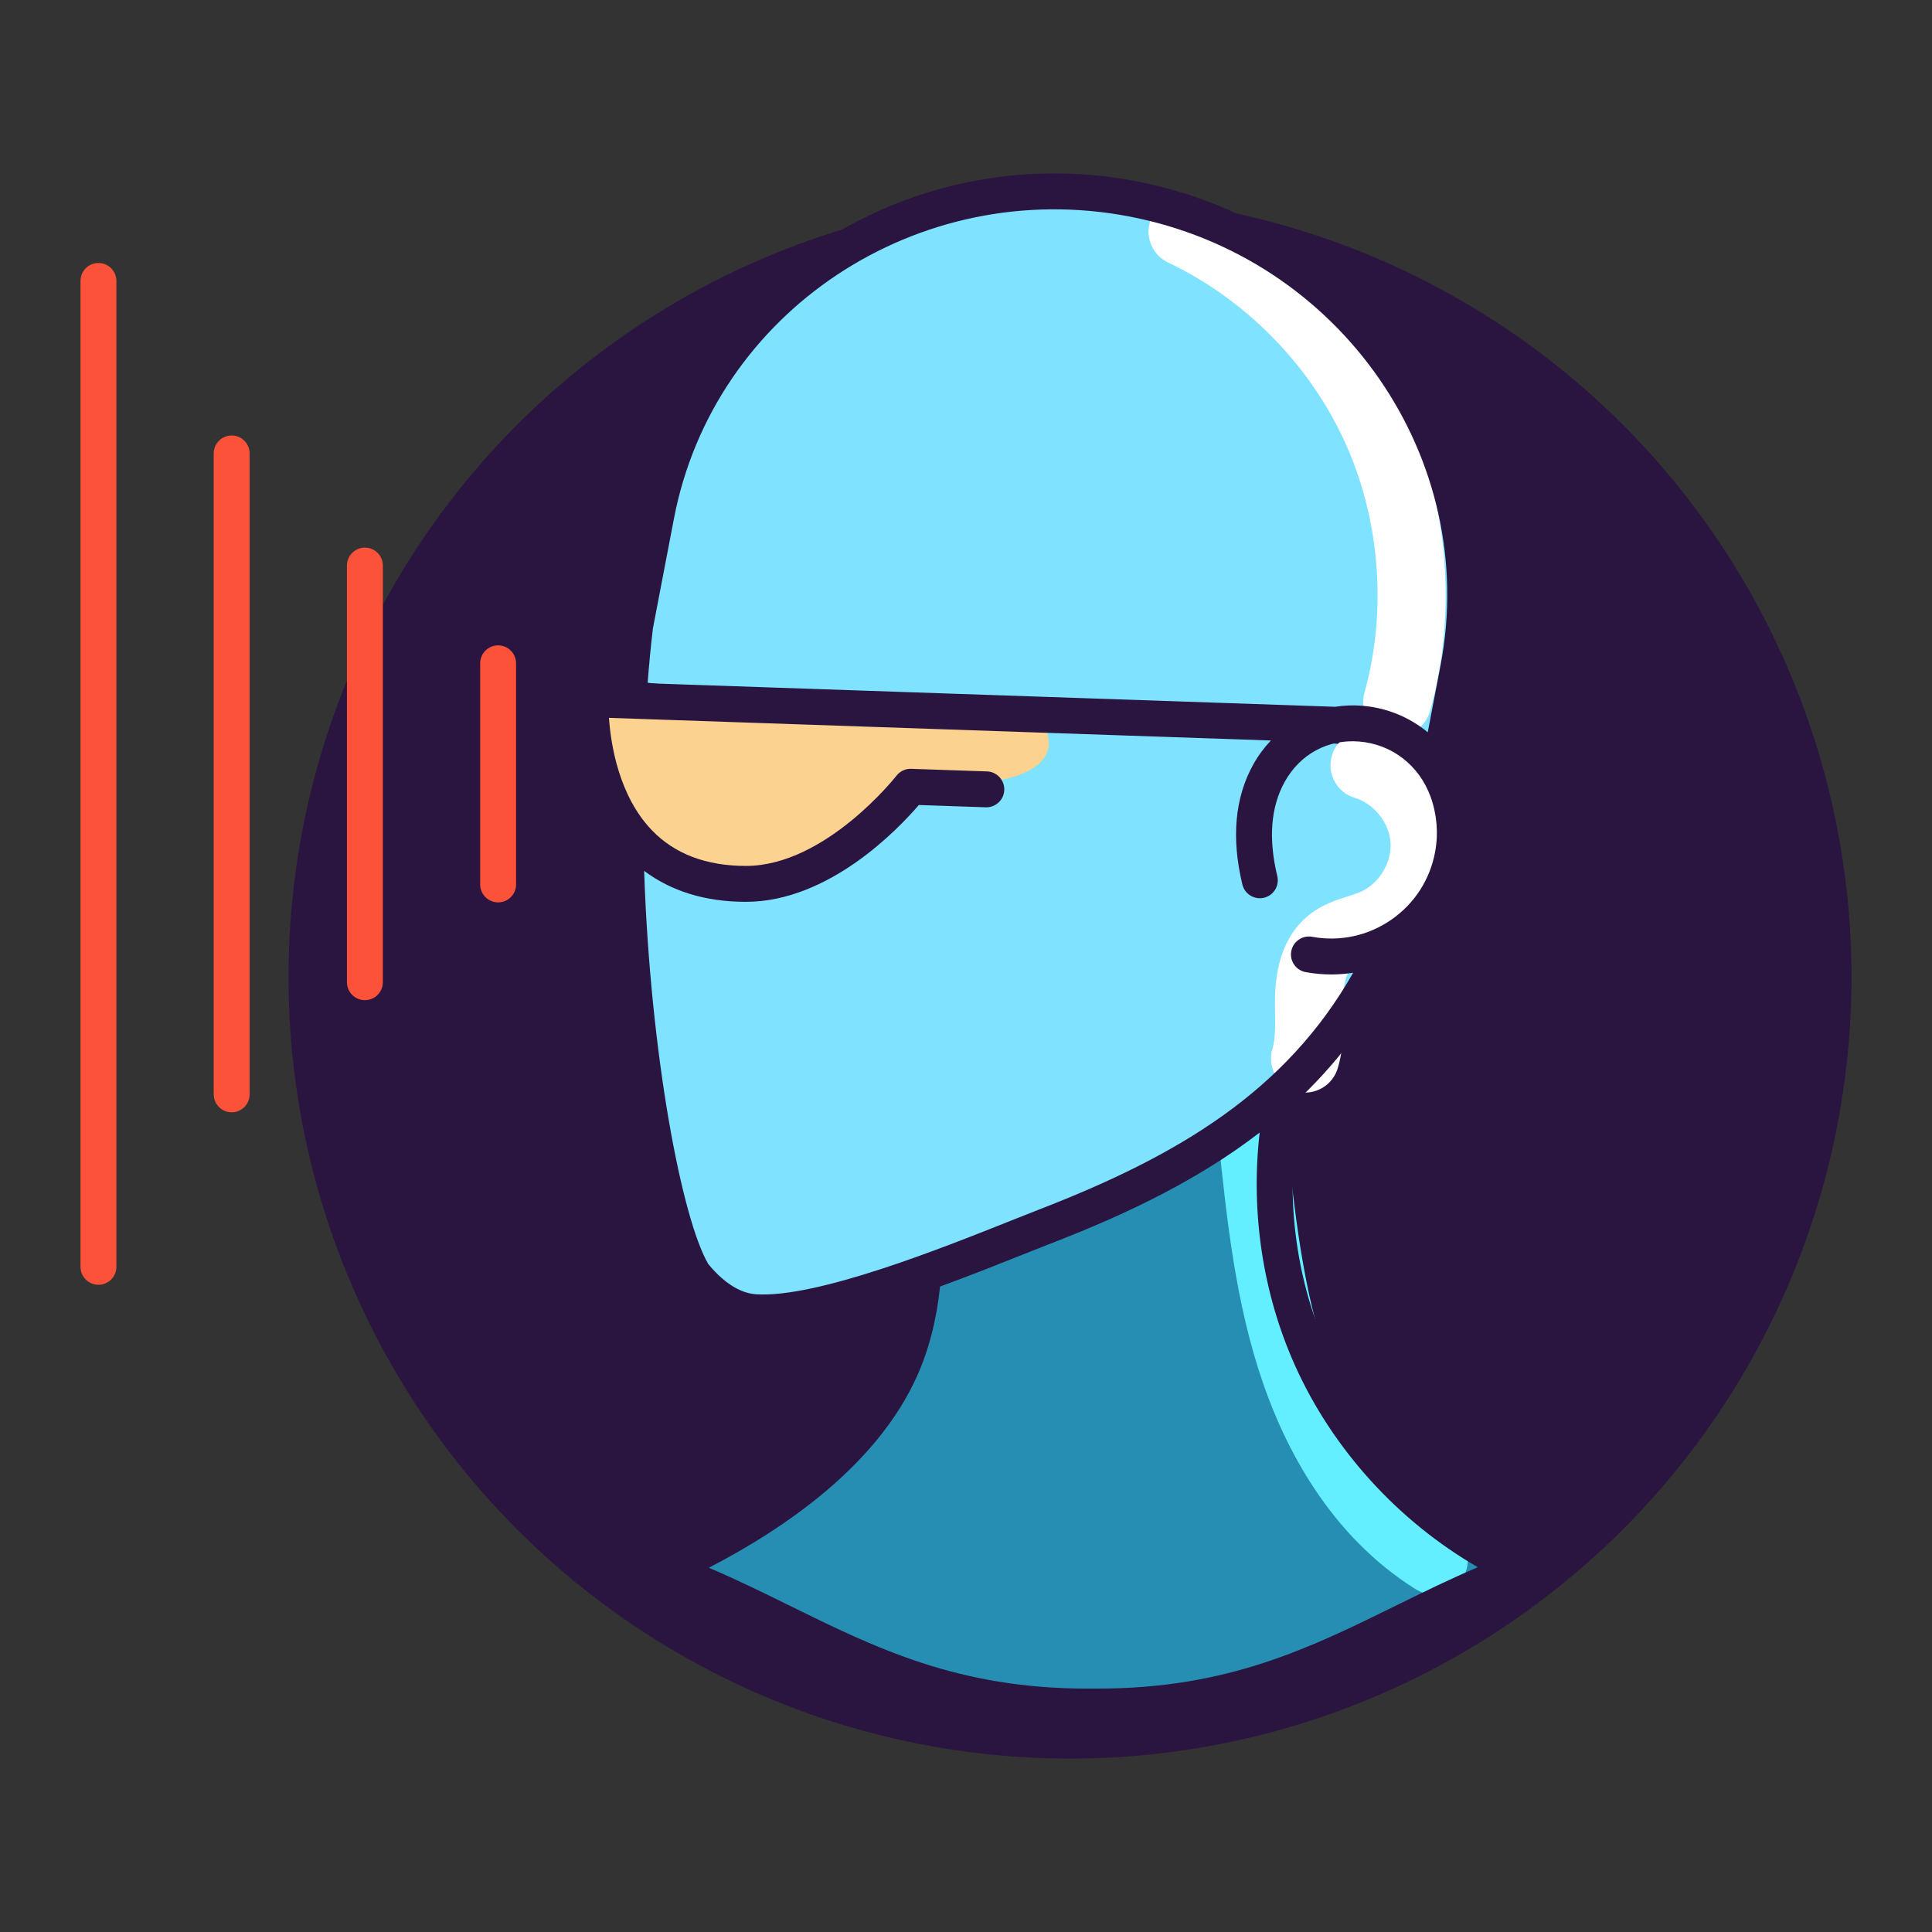 <?xml version="1.0" encoding="utf-8"?>
<!-- Generator: Adobe Illustrator 19.1.0, SVG Export Plug-In . SVG Version: 6.00 Build 0)  -->
<svg version="1.1" id="Layer_1" xmlns="http://www.w3.org/2000/svg" xmlns:xlink="http://www.w3.org/1999/xlink" x="0px" y="0px"
	 viewBox="0 0 1200 1200" enable-background="new 0 0 1200 1200" xml:space="preserve">
<rect x="0" y="0" width="1200" height="1200" fill="#333333" stroke="none"/>
<g>
	<circle fill="#2A1540" cx="664.597" cy="606.888" r="485.403"/>
	<path fill="#278EB3" d="M567.825,796.531c0,0,7.836,111.658-143,176.302c99.904,54.849,156.713,90.109,266.411,82.274
		c109.699-7.836,258.575-86.192,258.575-86.192s-188.055-74.438-150.835-289.918C701.031,745.599,634.428,778.901,567.825,796.531z"
		/>
	<path fill="#7FE2FF" d="M898.88,457.641c1.959-5.877,48.973-331.055-240.945-342.808c-250.74-9.795-280.123,266.411-268.37,307.548
		C448.332,432.175,898.88,457.641,898.88,457.641z"/>
	<path fill="#7FE2FF" d="M385.648,512.49c0,0,1.959,215.48,33.301,250.74s27.425,70.521,148.876,33.301
		c121.452-37.219,262.493-137.123,286-199.808c43.096-31.342,74.438-101.863,39.178-129.288
		c-172.383-15.671-311.466-23.507-311.466-23.507l-84.233,52.89L385.648,512.49z"/>
	<path fill="#FCD290" d="M363.422,440.627c0,0,8.842,111.359,94.727,105.894c85.885-5.466,108-60.41,108-60.41h44.269
		c0,0,56.45-3.522,36.931-37.877C502.907,441.207,363.422,440.627,363.422,440.627z"/>
	<path fill="#FFFFFF" d="M867.875,457.108c-1.881,0-3.797-0.255-5.698-0.783c-11.258-3.138-17.844-14.809-14.703-26.071
		c14.193-50.946,9.736-107.763-12.229-155.88c-21.957-48.111-61.967-88.696-109.76-111.342
		c-10.57-5.006-15.074-17.624-10.066-28.189c5.009-10.566,17.659-15.062,28.186-10.063
		c56.675,26.853,104.112,74.971,130.155,132.018c26.043,57.051,31.32,124.412,14.489,184.818
		C885.644,450.976,877.134,457.108,867.875,457.108z"/>
	<path fill="#FFFFFF" d="M810.607,678.627c-2.059,0-4.161-0.302-6.235-0.944c-11.169-3.437-17.438-15.281-14-26.457
		c1.792-5.821,1.688-13.427,1.585-21.482c-0.048-3.645-0.089-7.282,0-10.899c0.565-22.875,7.716-39.919,21.242-50.661
		c8.068-6.4,16.948-9.232,24.087-11.505c2.514-0.8,5.05-1.579,7.461-2.598c11.5-4.857,19.649-17.92,18.96-30.383
		c-0.688-12.471-10.231-24.562-22.191-28.124c-11.21-3.334-17.583-15.116-14.249-26.319c3.335-11.203,15.123-17.586,26.319-14.252
		c29.164,8.684,50.708,35.968,52.382,66.359c1.689,30.369-16.707,59.858-44.743,71.708c-3.892,1.653-7.723,2.873-11.099,3.947
		c-4.437,1.412-8.625,2.742-10.609,4.32c-3.053,2.425-5.017,9.37-5.244,18.568c-0.076,3.087-0.034,6.181,0.007,9.273
		c0.145,10.459,0.296,22.316-3.453,34.505C828.031,672.778,819.653,678.627,810.607,678.627z"/>
	<path fill="#63EFFF" d="M890.472,990.285c-3.829,0-7.709-1.034-11.195-3.217c-53.424-33.388-81.065-88.114-94.845-128.143
		c-16.929-49.193-22.315-100.5-27.517-150.114c-1.22-11.63,7.213-22.041,18.836-23.26c11.671-1.255,22.048,7.213,23.26,18.836
		c4.962,47.263,10.086,96.133,25.451,140.759c11.554,33.566,34.331,79.204,77.247,106.026c9.915,6.194,12.925,19.25,6.731,29.164
		C904.425,986.758,897.527,990.285,890.472,990.285z"/>
	<path fill="#2A1540" d="M949.519,964.698c-54.598-24.976-100.054-70.706-124.712-125.457
		c-22.117-49.119-27.679-105.946-15.976-158.589c24.862-24,45.8-52.519,62.243-87.384c1.957-1.144,3.881-2.366,5.765-3.669
		c19.331-13.377,32.294-33.478,36.505-56.602c2.801-15.386,1.464-31.24-3.868-45.858c-1.231-3.372-2.678-6.605-4.309-9.696
		l11.479-59.912c26.953-140.706-67.74-277.518-211.086-304.98C562.238,85.094,423.657,177.216,396.7,317.918l-13.142,68.589
		c-0.052,0.261-0.091,0.518-0.121,0.779c-1.419,11.902-2.546,24.05-3.463,36.329l-12.824-0.438c-0.131-0.009-0.26-0.009-0.391-0.009
		c-5.941,0-10.872,4.682-11.134,10.663c-0.091,2.147-1.712,46.938,21.683,82.761c1.64,125.428,22.684,245.83,43.91,280.69
		c0.243,0.401,0.513,0.785,0.805,1.15c13.598,17.074,29.563,26.657,46.157,27.724c1.773,0.114,3.597,0.166,5.484,0.166
		c23.308,0,55.207-8.423,86.687-18.968c-2.253,13.956-5.959,26.792-11.194,38.42c-25.463,56.542-90.855,95.882-141.225,118.924
		c-4.124,1.886-6.694,6.085-6.502,10.619c0.196,4.53,3.114,8.494,7.387,10.019c25.075,8.968,47.555,20.04,71.354,31.762
		c53.937,26.556,109.677,54.01,194.826,54.01c1.202,0,2.413-0.008,3.628-0.017c1.22,0.009,2.426,0.017,3.637,0.017
		c85.332,0,141.086-27.454,195.018-54.01c23.799-11.722,46.28-22.794,71.354-31.762c4.273-1.524,7.191-5.489,7.387-10.019
		C956.214,970.782,953.644,966.584,949.519,964.698z M867.428,997.087c-53.989,26.587-105.02,51.719-185.291,51.719
		c-1.163,0-2.335-0.004-3.512-0.018c-1.18,0.014-2.338,0.018-3.506,0.018c-80.066,0-131.11-25.132-185.095-51.719
		c-16.055-7.906-32.488-16-49.746-23.338c49.337-25.538,104.811-64.639,129.212-118.819c7.498-16.652,12.263-35.31,14.393-55.831
		c18.97-6.938,36.932-14.09,51.717-19.988c6.734-2.683,12.737-5.079,17.775-7.026c48.782-18.854,92.248-40.26,129.028-68.642
		c-5.683,49.121,1.83,100.008,22.071,144.953c23.403,51.968,64.02,96.47,113.431,125.039
		C900.383,980.862,883.713,989.068,867.428,997.087z M439.917,785.1c-16.307-27.77-35.981-129.77-39.833-244.19
		c16.996,12.698,38.13,19.232,63.179,19.232c51.68,0,94.771-45.356,107.438-60.135l41.548,1.417
		c0.128,0.008,0.258,0.008,0.388,0.008c5.981,0,10.929-4.743,11.138-10.771c0.208-6.155-4.613-11.313-10.767-11.526l-47.037-1.602
		c-3.546-0.157-6.995,1.485-9.191,4.308c-0.436,0.561-44.097,56.001-93.517,56.001c-24.6,0-44.249-7.469-58.401-22.2
		c-20.454-21.304-25.455-53.118-26.63-69.77l411.149,14.066c-4.12,4.335-7.784,9.22-10.827,14.663
		c-11.557,20.677-13.869,45.835-6.887,74.779c1.446,5.985,7.47,9.644,13.459,8.223c5.985-1.446,9.666-7.47,8.224-13.459
		c-5.629-23.307-4.056-43.048,4.673-58.663c9.579-17.143,26.818-26.464,46.193-24.896c20.228,1.62,37.206,14.721,44.311,34.196
		c3.972,10.897,4.969,22.733,2.874,34.222c-3.141,17.262-12.819,32.271-27.249,42.254c-14.426,9.984-31.88,13.769-49.154,10.607
		c-6.063-1.101-11.866,2.913-12.972,8.972c-1.102,6.059,2.914,11.866,8.972,12.971c5.322,0.967,10.658,1.447,15.955,1.447
		c4.55,0,9.069-0.366,13.528-1.066c-41.884,73.666-108.434,113.582-195.147,147.094c-5.101,1.972-11.181,4.395-17.998,7.117
		c-41.971,16.738-120.077,47.965-157.728,45.499C456.477,803.059,445.532,792.012,439.917,785.1z M701.362,134.452
		c131.273,25.149,218.023,150.253,193.384,278.881l-7.952,41.502c-11.337-9.366-25.392-15.25-40.801-16.483
		c-5.685-0.455-11.278-0.203-16.711,0.64l-427.034-14.614c0.878-11.452,1.952-22.832,3.285-34.065l13.067-68.197
		C443.245,193.493,570.091,109.316,701.362,134.452z"/>
	<g>
		<path fill="#FC523A" d="M61.151,163.353c-6.16,0-11.151,4.991-11.151,11.149v612.341c0,6.158,4.991,11.15,11.151,11.15
			c6.159,0,11.15-4.992,11.15-11.15V174.502C72.301,168.343,67.31,163.353,61.151,163.353z"/>
		<path fill="#FC523A" d="M309.391,400.854c-6.16,0-11.151,4.992-11.151,11.15v137.335c0,6.159,4.991,11.151,11.151,11.151
			c6.159,0,11.15-4.992,11.15-11.151V412.004C320.541,405.846,315.549,400.854,309.391,400.854z"/>
		<path fill="#FC523A" d="M226.645,340.128c-6.159,0-11.15,4.991-11.15,11.15v258.789c0,6.158,4.991,11.151,11.15,11.151
			c6.159,0,11.151-4.992,11.151-11.151V351.278C237.796,345.119,232.804,340.128,226.645,340.128z"/>
		<path fill="#FC523A" d="M143.895,270.484c-6.159,0-11.15,4.992-11.15,11.151v398.08c0,6.159,4.991,11.151,11.15,11.151
			c6.159,0,11.151-4.991,11.151-11.151v-398.08C155.046,275.476,150.055,270.484,143.895,270.484z"/>
	</g>
</g>
</svg>
